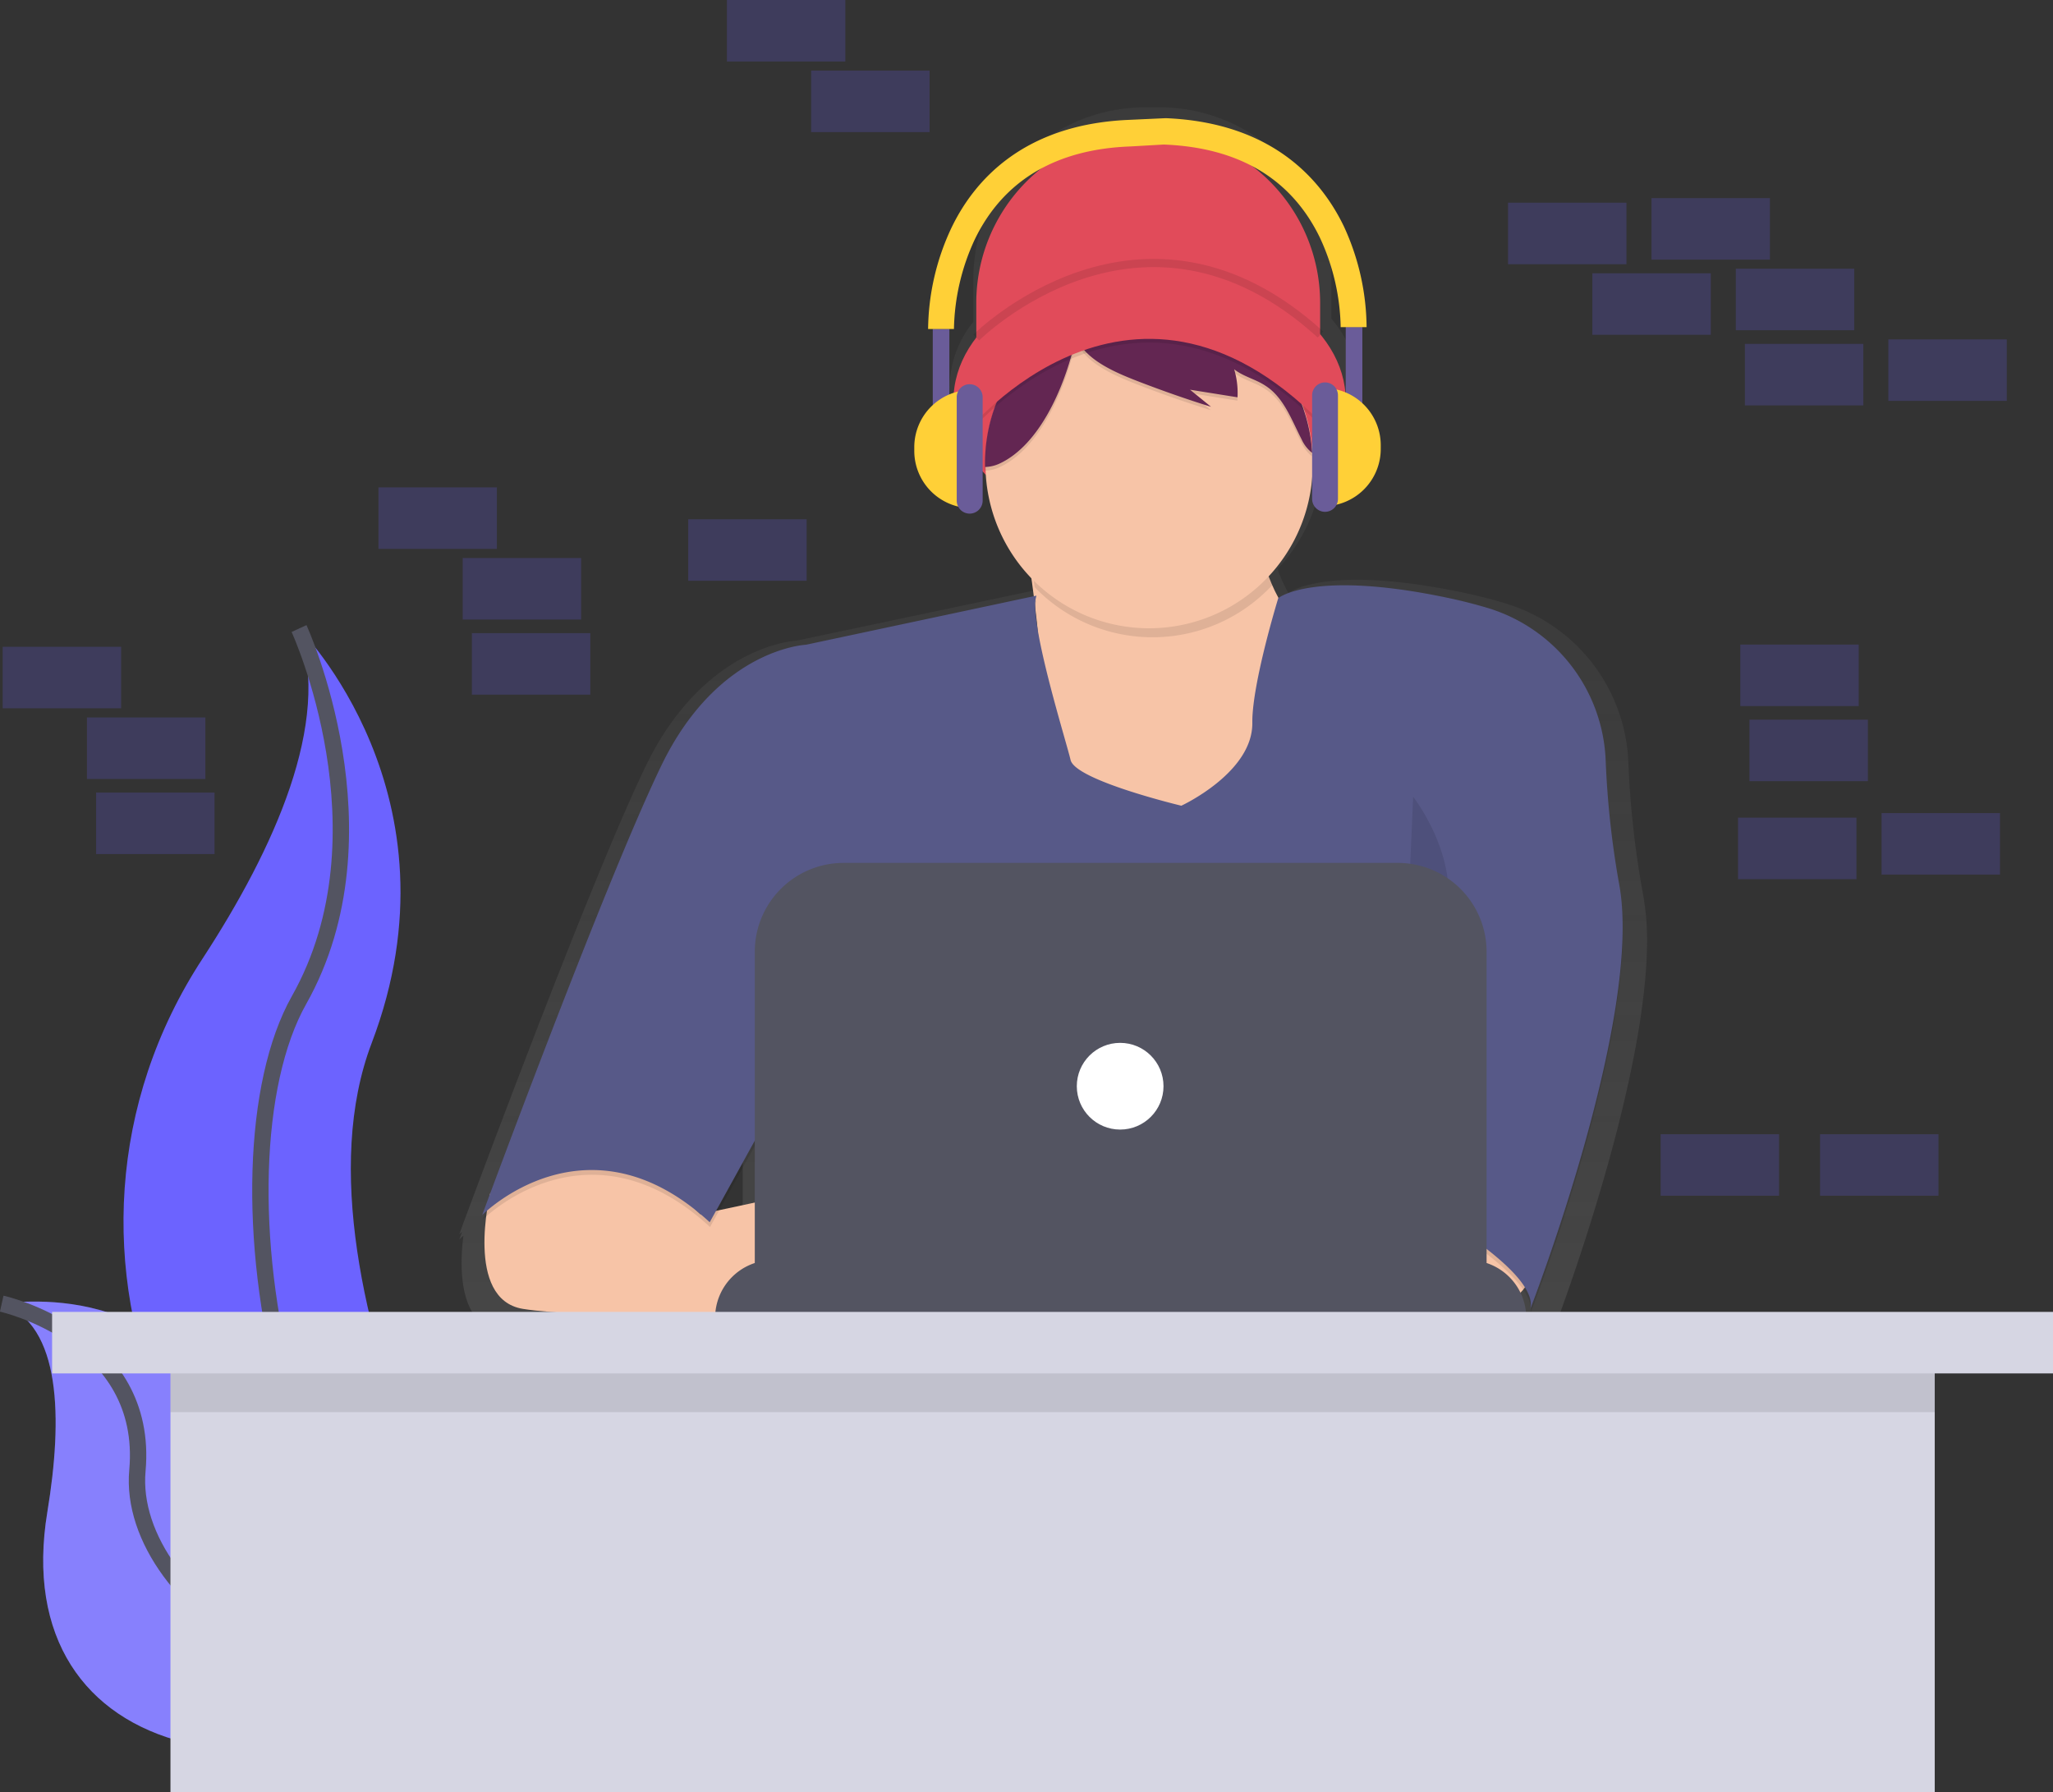 <svg id="Layer_1" data-name="Layer 1" xmlns="http://www.w3.org/2000/svg" xmlns:xlink="http://www.w3.org/1999/xlink" viewBox="0 0 251 219.12"><rect x="0" y="0" width="251" height="219.12" fill="#333333" stroke="none"/><defs><style>.cls-1,.cls-2{fill:#6c63ff;}.cls-1,.cls-4{opacity:0.2;}.cls-1,.cls-14,.cls-4,.cls-8{isolation:isolate;}.cls-14,.cls-3{fill:none;stroke-miterlimit:10;}.cls-3{stroke:#535461;stroke-width:2px;}.cls-4{fill:#f5f5f5;}.cls-5{fill:url(#linear-gradient);}.cls-6{fill:#e14b5a;}.cls-7{fill:#f7c4a7;}.cls-10,.cls-14,.cls-8{opacity:0.1;}.cls-9{fill:#575988;}.cls-11{fill:#632652;}.cls-12{fill:#535461;}.cls-13{fill:#fff;}.cls-14{stroke:#000;}.cls-15{fill:#6a5c99;}.cls-16{fill:#ffd037;}.cls-17{fill:#d6d6e3;}</style><linearGradient id="linear-gradient" x1="351.1" y1="30.5" x2="351.1" y2="181.54" gradientTransform="matrix(1, 0, 0, -1, -149.42, 245.5)" gradientUnits="userSpaceOnUse"><stop offset="0" stop-color="gray" stop-opacity="0.25"/><stop offset="0.54" stop-color="gray" stop-opacity="0.12"/><stop offset="1" stop-color="gray" stop-opacity="0.1"/></linearGradient></defs><title>what-6</title><rect class="cls-1" x="212.77" y="78.8" width="14.48" height="7.52"/><rect class="cls-1" x="213.89" y="87.98" width="14.48" height="7.52"/><rect class="cls-1" x="201.91" y="24.22" width="14.48" height="7.52"/><rect class="cls-1" x="212.22" y="32.85" width="14.48" height="7.52"/><rect class="cls-1" x="184.37" y="24.78" width="14.48" height="7.52"/><rect class="cls-1" x="230.87" y="41.49" width="14.48" height="7.52"/><rect class="cls-1" x="213.33" y="42.04" width="14.48" height="7.52"/><rect class="cls-1" x="194.68" y="33.41" width="14.48" height="7.52"/><rect class="cls-1" x="230.04" y="99.4" width="14.48" height="7.52"/><rect class="cls-1" x="212.49" y="99.96" width="14.48" height="7.52"/><path class="cls-2" d="M109.56,127.72s20.4,20.41,8.88,50.68S138.19,259,138.19,259l-1-.16C95.32,251.48,74.5,203.55,97.81,168,106.47,154.71,113.58,139.18,109.56,127.72Z" transform="translate(-73 -50.88)"/><path class="cls-3" d="M109.56,127.72s11.51,25,0,45.42-2,77.68,28.63,85.9" transform="translate(-73 -50.88)"/><path class="cls-2" d="M73.21,210.25s23.29-3.7,25.41,17.16,44.77,23.77,44.77,23.77l-.8.53c-35.21,23.11-68.88,14.72-63.8-16C80.67,224.32,80.52,212.86,73.21,210.25Z" transform="translate(-73 -50.88)"/><path class="cls-4" d="M73.21,210.25s23.29-3.7,25.41,17.16,44.77,23.77,44.77,23.77l-.8.53c-35.21,23.11-68.88,14.72-63.8-16C80.67,224.32,80.52,212.86,73.21,210.25Z" transform="translate(-73 -50.88)"/><path class="cls-3" d="M73.21,210.25s18.07,4,16.59,20.41,26.84,36.14,53.59,20.52" transform="translate(-73 -50.88)"/><rect class="cls-1" x="0.33" y="79.07" width="14.48" height="7.52"/><rect class="cls-1" x="10.63" y="87.71" width="14.48" height="7.52"/><rect class="cls-1" x="88.87" width="14.48" height="7.52"/><rect class="cls-1" x="203.03" y="138.66" width="14.48" height="7.52"/><rect class="cls-1" x="11.75" y="96.89" width="14.48" height="7.52"/><rect class="cls-1" x="99.17" y="8.63" width="14.48" height="7.52"/><rect class="cls-1" x="46.27" y="59.58" width="14.48" height="7.52"/><rect class="cls-1" x="56.57" y="68.22" width="14.48" height="7.52"/><rect class="cls-1" x="84.14" y="63.48" width="14.48" height="7.52"/><rect class="cls-1" x="57.69" y="77.4" width="14.48" height="7.52"/><rect class="cls-1" x="222.52" y="138.66" width="14.48" height="7.52"/><path class="cls-5" d="M273.8,159.77A114.48,114.48,0,0,1,272.08,144h0a21.15,21.15,0,0,0-14.88-19.31c-1.52-.47-3.2-.91-5-1.3-16.2-3.44-21.12-.44-21.68,0a20.94,20.94,0,0,1-1.24-2.68c0-.09,0-.19-.08-.28a20.77,20.77,0,0,0,5.55-12.5A13.67,13.67,0,0,0,239,98.26a13.18,13.18,0,0,0-3.22-8.42V85a21,21,0,0,0-21-21H213A21,21,0,0,0,192,85h0v5.22a13.09,13.09,0,0,0-2.91,8,13.6,13.6,0,0,0,4.12,9.43,20.77,20.77,0,0,0,5.77,12.9c.12.8.24,1.64.35,2.54l-29,6.12s-11.18.46-18.38,15.32c-6.09,12.58-18.21,44.91-21.8,54.53h0c-.65,1.74-1,2.74-1,2.74l.34-.33-.34.94s.17-.18.51-.47c-.51,4-.58,10.94,4.69,11.8,4.42.72,15.82,1,24.42,1.14h.6c5.7.08,10,.08,10,.08v-.08H262V214a6.31,6.31,0,0,0-.5-2.5l.12-.16a5,5,0,0,1,1,2.23,1.85,1.85,0,0,1,0,.23l.06-.14a2.36,2.36,0,0,1-.06.75s11.87-30.59,11.75-48.86A31.62,31.62,0,0,0,273.8,159.77Zm-74-32.5a21.52,21.52,0,0,1-.29-2.64v0C199.59,125.46,199.69,126.35,199.78,127.27ZM163.8,193v7.29l-4.56,1Z" transform="translate(-73 -50.88)"/><path class="cls-6" d="M213.4,66.91h0a21,21,0,0,1,21,21v9H192.36V88A21,21,0,0,1,213.4,66.91Z" transform="translate(-73 -50.88)"/><ellipse class="cls-6" cx="140.55" cy="48.99" rx="23.98" ry="16.48"/><path class="cls-7" d="M198.17,115.83s5,26.19,0,33.26S213.49,159,213.49,159l21-7.66,2.95-18.83s-12.81-7.21-10.16-21.78Z" transform="translate(-73 -50.88)"/><path class="cls-7" d="M260.27,204.12s1.32,5.74-5.89,6.77a40.9,40.9,0,0,1-12.83-.15L240,196.32h16.78Z" transform="translate(-73 -50.88)"/><path class="cls-7" d="M132.93,196.78s-3.18,12.94,4,14.11,33.69,1.18,33.69,1.18V196.75l-12,2.57-11.26-10.8Z" transform="translate(-73 -50.88)"/><path class="cls-8" d="M199.72,124.29l-28.18,6s-10.74.44-17.66,14.72S132,200,132,200s12.8-12.95,27.81.88l10-18.1-2.21,28.7H245.1V197.94s16.19,8.68,15,13.54c0,0,13.86-35.69,10.86-51.91a110.27,110.27,0,0,1-1.65-15.18h0A20.32,20.32,0,0,0,255,125.83c-1.46-.45-3.06-.87-4.84-1.24-16.63-3.53-20.88,0-20.88,0s-3.22,10.48-3.17,15.23c.08,6.1-8.68,10.15-8.68,10.15s-12.95-3.09-13.54-5.59S198.68,127.24,199.72,124.29Z" transform="translate(-73 -50.88)"/><path class="cls-9" d="M199.72,123.7l-28.18,6s-10.74.45-17.66,14.72-21.93,55-21.93,55,12.81-12.95,27.82.88l10-18.1-2.21,28.69H245.1V197.35s16.19,8.68,15,13.54c0,0,13.86-35.69,10.86-51.91a110.3,110.3,0,0,1-1.65-15.17h0A20.33,20.33,0,0,0,255,125.24c-1.46-.44-3.06-.86-4.84-1.24-16.63-3.53-20.88,0-20.88,0s-3.22,10.48-3.17,15.23c.08,6.11-8.68,10.15-8.68,10.15s-12.95-3.09-13.54-5.59S198.68,126.65,199.72,123.7Z" transform="translate(-73 -50.88)"/><path class="cls-8" d="M228.52,122.45a19.83,19.83,0,0,1-.77-10.44l-29.14,5.15s.42,2.2.89,5.5a20,20,0,0,0,28.29.52c.25-.24.49-.48.72-.73Z" transform="translate(-73 -50.88)"/><path class="cls-7" d="M233.49,107.44a20,20,0,0,1-40,.49v-.49a20,20,0,0,1,11.21-18c.6-.29,1.22-.56,1.85-.79a20.22,20.22,0,0,1,10.31-1h0a20,20,0,0,1,16.59,18.41Q233.49,106.78,233.49,107.44Z" transform="translate(-73 -50.88)"/><g class="cls-10"><path d="M206.5,89.14l0,0c-.63.24-1.25.5-1.85.79a20,20,0,0,0-11.22,18v.48a4.29,4.29,0,0,0,1.8-.43c4.88-2.28,7.8-9.24,9-14.1C204.63,92.11,205,90.15,206.5,89.14Z" transform="translate(-73 -50.88)"/><path d="M221.82,89.7a19.68,19.68,0,0,0-5-1.53,6.42,6.42,0,0,1,3.58,2.24,9.1,9.1,0,0,1,1.09,2,20,20,0,0,0-16.83.35c1.25,2.75,5.15,4.25,7.75,5.26,2.85,1.1,5.72,2.1,8.63,3l-2.57-2.09,5.81.93a10.19,10.19,0,0,0-.41-3.43c1.12.9,2.59,1.2,3.8,2,2.26,1.43,3.21,4.18,4.44,6.56a4.37,4.37,0,0,0,1.3,1.67A20,20,0,0,0,221.82,89.7Z" transform="translate(-73 -50.88)"/></g><path class="cls-11" d="M206.5,88.69l0,0c-.63.23-1.25.5-1.85.79a20,20,0,0,0-11.22,18v.49a4.45,4.45,0,0,0,1.8-.43c4.88-2.28,7.8-9.25,9-14.11C204.63,91.67,205,89.7,206.5,88.69Z" transform="translate(-73 -50.88)"/><path class="cls-11" d="M221.82,89.25a20.12,20.12,0,0,0-5-1.54A6.49,6.49,0,0,1,220.42,90a9.1,9.1,0,0,1,1.09,2,20,20,0,0,0-16.83.35c1.25,2.75,5.15,4.25,7.75,5.26,2.85,1.09,5.72,2.1,8.63,3l-2.57-2.09,5.81.93a10.19,10.19,0,0,0-.41-3.43c1.12.9,2.59,1.2,3.8,2,2.26,1.43,3.21,4.18,4.44,6.56a4.37,4.37,0,0,0,1.3,1.67A20,20,0,0,0,221.82,89.25Z" transform="translate(-73 -50.88)"/><path class="cls-8" d="M191.18,104.14s20.6-25.61,44.44,0l-2.06-5.73S222.38,82.07,214.43,85.6s-15.74,6-15.74,6Z" transform="translate(-73 -50.88)"/><path class="cls-6" d="M191.18,103.69s20.6-25.61,44.44,0L233.56,98s-11.18-16.33-19.13-12.81-15.74,6-15.74,6Z" transform="translate(-73 -50.88)"/><path class="cls-8" d="M174.26,158.87s-4.42,11.78,1.76,22.37-5.44,15-5.44,15" transform="translate(-73 -50.88)"/><path class="cls-8" d="M245.77,148.28s7.65,9.71,2.65,18.39-4.71,29.58-4.71,29.58" transform="translate(-73 -50.88)"/><path class="cls-12" d="M167.49,204.93h85A7.06,7.06,0,0,1,259.6,212H160.43A7.06,7.06,0,0,1,167.49,204.93Z" transform="translate(-73 -50.88)"/><path class="cls-12" d="M176.14,156.37h67.75a10.86,10.86,0,0,1,10.86,10.86v39.32H165.28V167.23A10.86,10.86,0,0,1,176.14,156.37Z" transform="translate(-73 -50.88)"/><circle class="cls-13" cx="136.95" cy="132.79" r="5.3"/><path class="cls-14" d="M192.36,92.14s20.25-20.24,42.08-.37" transform="translate(-73 -50.88)"/><rect class="cls-15" x="164.53" y="39.97" width="2.03" height="11.52"/><path class="cls-16" d="M234.81,98.31h0a7,7,0,0,1,7,7v.45a7,7,0,0,1-7,7h0V98.31Z" transform="translate(-73 -50.88)"/><path class="cls-15" d="M235,97.63h0a1.58,1.58,0,0,1,1.58,1.58v12.66a1.58,1.58,0,0,1-1.58,1.58h0a1.58,1.58,0,0,1-1.58-1.58V99.21A1.58,1.58,0,0,1,235,97.63Z" transform="translate(-73 -50.88)"/><rect class="cls-15" x="114.04" y="40.2" width="2.03" height="11.52"/><path class="cls-16" d="M191.78,113h0a7,7,0,0,1-7-7v-.45a7,7,0,0,1,7-7h0V113Z" transform="translate(-73 -50.88)"/><path class="cls-15" d="M191.55,113.67h0a1.58,1.58,0,0,1-1.58-1.58V99.43a1.58,1.58,0,0,1,1.58-1.58h0a1.59,1.59,0,0,1,1.59,1.58v12.66A1.59,1.59,0,0,1,191.55,113.67Z" transform="translate(-73 -50.88)"/><path class="cls-16" d="M237.29,78.53c-2.76-5.72-8.76-12.64-21.68-13.2h-.16l-4.58.21v0c-12.84.59-18.81,7.49-21.55,13.2a29.67,29.67,0,0,0-2.85,12.36l1.58,0,1.58,0a27,27,0,0,1,2.57-11c3.49-7.16,9.9-11,19.07-11.32h0l4-.23h0c9.17.35,15.58,4.17,19.07,11.32a26.91,26.91,0,0,1,2.57,11l1.58,0,1.59,0A29.85,29.85,0,0,0,237.29,78.53Z" transform="translate(-73 -50.88)"/><rect class="cls-17" x="20.84" y="161.21" width="215.7" height="57.91"/><rect class="cls-8" x="20.84" y="165.11" width="215.7" height="7.52"/><rect class="cls-17" x="6.37" y="160.38" width="244.64" height="7.52"/></svg>